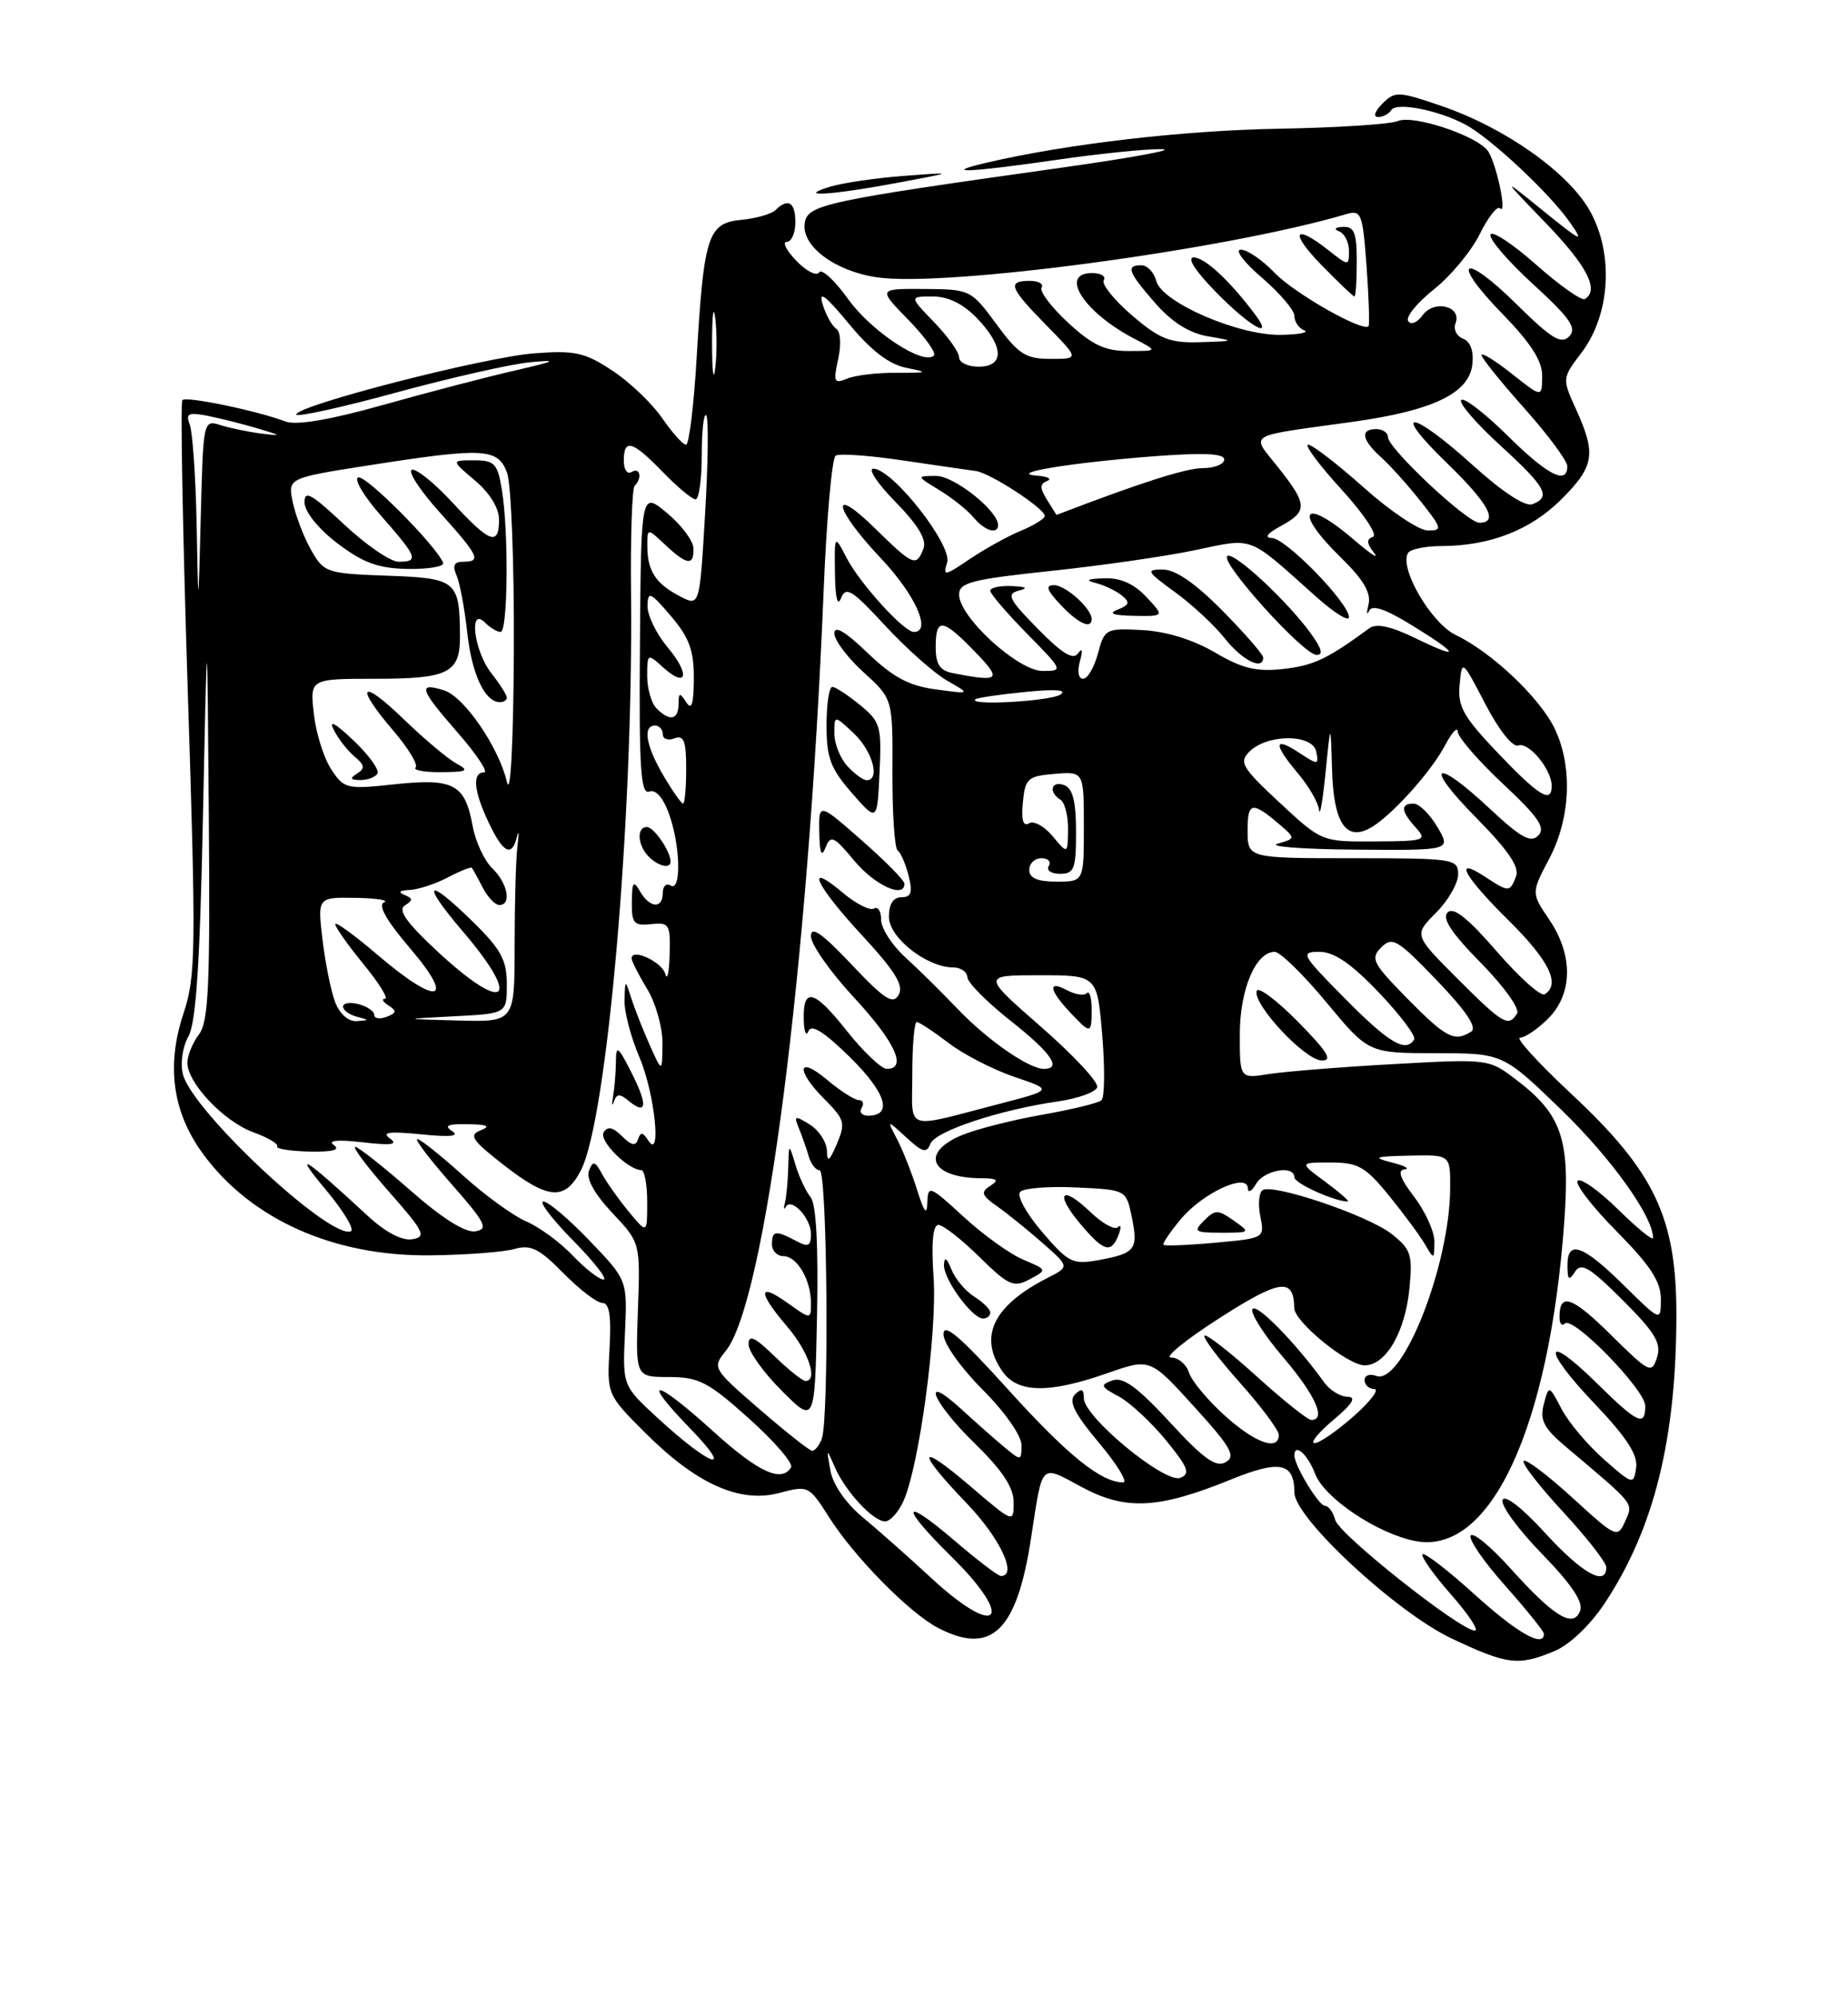 <?xml version="1.0" encoding="UTF-8" standalone="no"?>
<!DOCTYPE svg PUBLIC "-//W3C//DTD SVG 1.1//EN" "http://www.w3.org/Graphics/SVG/1.1/DTD/svg11.dtd" >
<svg xmlns="http://www.w3.org/2000/svg" xmlns:xlink="http://www.w3.org/1999/xlink" version="1.1" viewBox="0 0 237 256">
 <g >
 <path fill="currentColor"
d=" M 199.36 211.62 C 201.31 210.81 203.93 208.31 205.81 205.48 C 212.13 195.92 214.98 184.47 214.99 168.50 C 215.00 156.08 212.20 150.18 201.56 140.25 C 197.29 136.26 194.31 133.00 194.94 133.00 C 195.57 133.00 197.20 131.90 198.55 130.55 C 201.72 127.37 201.77 122.42 198.68 117.86 C 196.37 114.45 196.37 114.45 198.68 110.07 C 201.42 104.88 201.71 98.29 199.40 93.42 C 197.53 89.49 191.31 83.59 186.71 81.40 C 183.53 79.88 179.40 72.78 180.58 70.87 C 180.88 70.39 182.78 70.00 184.81 69.99 C 191.06 69.98 196.27 67.96 200.23 64.01 C 204.47 59.77 204.73 58.22 202.14 52.50 C 200.32 48.50 200.32 48.50 202.84 45.18 C 206.53 40.30 206.98 32.52 203.90 27.03 C 201.11 22.07 192.95 16.32 184.74 13.54 C 179.32 11.69 178.89 11.68 177.28 13.29 C 176.31 14.26 176.07 15.00 176.73 15.00 C 177.36 15.00 178.13 14.60 178.44 14.10 C 179.08 13.06 184.48 14.12 187.92 15.96 C 191.14 17.68 198.65 24.69 201.29 28.44 C 203.23 31.19 202.90 31.06 197.97 27.07 C 192.50 22.64 192.50 22.64 198.25 28.60 C 203.55 34.09 205.14 37.19 203.25 38.33 C 202.84 38.58 200.03 36.60 197.00 33.92 C 193.97 31.24 191.34 29.51 191.15 30.08 C 190.96 30.65 193.43 33.52 196.65 36.46 C 201.39 40.80 202.26 42.07 201.24 43.12 C 200.22 44.17 198.97 43.41 194.52 39.02 C 187.55 32.14 185.90 33.29 192.72 40.27 C 196.37 44.03 197.80 46.27 197.78 48.24 C 197.75 50.97 197.75 50.97 193.88 47.90 C 191.74 46.21 190.00 45.14 190.00 45.51 C 190.00 45.88 192.47 48.95 195.50 52.34 C 198.52 55.73 200.99 59.06 201.00 59.75 C 201.00 62.21 198.48 60.92 193.31 55.81 C 190.41 52.95 187.76 50.91 187.40 51.27 C 187.04 51.63 189.28 54.23 192.37 57.06 C 198.28 62.45 198.96 63.70 196.52 64.63 C 195.60 64.98 192.67 63.05 188.85 59.60 C 180.98 52.48 178.22 52.24 185.52 59.31 C 190.90 64.52 192.26 67.00 189.72 67.00 C 188.17 67.00 178.00 57.47 178.00 56.02 C 178.00 55.46 177.32 55.00 176.50 55.00 C 174.40 55.00 174.63 56.36 177.11 58.60 C 178.27 59.64 180.56 62.19 182.19 64.25 C 184.95 67.73 185.02 68.00 183.12 68.00 C 182.00 68.00 178.30 65.53 174.91 62.50 C 171.52 59.48 168.31 57.00 167.77 57.00 C 167.24 57.00 169.15 59.57 172.02 62.71 C 174.89 65.85 176.72 68.59 176.08 68.81 C 175.22 69.09 175.26 69.63 176.21 70.85 C 176.92 71.76 175.80 71.04 173.72 69.25 C 167.11 63.58 165.74 65.39 172.00 71.50 C 174.84 74.27 175.86 76.00 175.51 77.46 C 175.24 78.58 175.27 78.96 175.58 78.30 C 175.96 77.47 177.65 78.04 181.07 80.14 C 187.23 83.93 187.41 84.66 181.46 81.77 C 178.34 80.25 176.50 79.87 175.60 80.53 C 170.26 84.45 168.46 85.31 164.61 85.74 C 161.14 86.13 159.34 85.70 155.81 83.63 C 153.02 81.99 149.55 80.92 146.52 80.76 C 141.82 80.51 141.65 80.60 140.81 83.75 C 140.33 85.54 139.48 87.00 138.90 87.00 C 138.31 87.00 138.13 86.05 138.50 84.75 C 138.89 83.35 138.80 82.97 138.26 83.74 C 137.63 84.64 136.22 83.78 133.08 80.58 C 129.38 76.82 129.04 76.12 130.64 75.71 C 131.92 75.38 131.65 75.20 129.75 75.12 C 128.24 75.05 127.00 75.32 127.00 75.72 C 127.00 76.11 129.12 78.58 131.71 81.22 C 136.35 85.93 136.38 86.00 133.71 86.00 C 130.57 86.00 123.00 79.09 123.00 76.21 C 123.00 74.67 124.60 74.26 134.75 73.18 C 141.21 72.50 149.56 71.30 153.29 70.51 C 160.88 68.92 159.93 68.56 168.67 76.38 C 171.05 78.51 173.00 79.74 173.00 79.11 C 173.00 77.30 164.93 69.00 163.12 68.96 C 162.10 68.93 162.51 68.37 164.25 67.43 C 167.73 65.54 167.70 64.67 163.94 59.93 C 160.40 55.46 159.49 56.01 173.46 54.07 C 183.74 52.64 188.39 50.42 188.82 46.74 C 189.02 44.99 188.59 43.78 187.63 43.41 C 186.80 43.09 186.37 42.20 186.67 41.43 C 187.50 39.24 183.93 38.37 182.45 40.40 C 181.74 41.37 180.93 41.69 180.59 41.15 C 180.26 40.61 181.75 38.79 183.89 37.09 C 186.04 35.39 188.68 32.21 189.76 30.03 C 190.84 27.84 192.01 26.35 192.37 26.70 C 193.36 27.70 191.85 20.67 190.78 19.30 C 189.23 17.32 181.24 14.69 179.29 15.51 C 178.30 15.93 171.43 16.37 164.00 16.50 C 151.70 16.72 136.84 18.44 126.50 20.86 C 120.49 22.27 124.29 22.11 135.50 20.49 C 141.00 19.69 147.07 19.07 149.00 19.12 C 150.93 19.16 145.07 20.24 136.00 21.51 C 105.56 25.79 103.54 26.23 103.20 28.63 C 102.78 31.54 107.06 34.74 112.42 35.54 C 121.16 36.85 157.16 32.02 172.61 27.46 C 174.59 26.88 174.75 27.29 175.26 34.17 C 175.55 38.20 175.66 41.64 175.51 41.81 C 174.77 42.59 165.99 37.60 163.46 34.96 C 161.90 33.33 159.95 32.00 159.13 32.00 C 158.31 32.00 159.52 33.61 161.82 35.58 C 164.12 37.55 166.00 39.76 166.00 40.49 C 166.00 41.23 166.56 42.06 167.25 42.34 C 167.94 42.62 166.60 42.88 164.28 42.92 C 158.85 43.02 149.01 38.77 148.29 36.02 C 148.00 34.91 147.14 34.00 146.38 34.00 C 144.35 34.00 144.65 34.84 148.17 38.87 C 150.30 41.30 152.52 42.70 154.92 43.11 C 158.43 43.70 158.41 43.72 153.93 43.86 C 150.03 43.98 148.75 43.48 145.17 40.42 C 142.87 38.44 141.24 36.42 141.55 35.92 C 141.86 35.41 141.19 35.00 140.06 35.00 C 135.75 35.00 139.02 40.06 145.50 43.43 C 148.50 44.99 148.50 44.99 144.71 44.99 C 141.73 45.00 140.07 44.22 136.98 41.36 C 134.82 39.36 133.29 37.34 133.58 36.86 C 133.88 36.39 133.19 36.00 132.06 36.00 C 129.13 36.00 129.45 36.87 134.21 41.71 C 138.42 46.00 138.42 46.00 134.74 46.00 C 131.54 46.00 130.63 45.42 127.78 41.54 C 124.54 37.14 124.42 37.08 118.55 37.04 C 112.59 37.00 112.59 37.00 116.48 40.98 C 118.62 43.17 120.10 45.24 119.77 45.57 C 118.45 46.89 111.76 42.50 108.79 38.36 C 107.06 35.94 105.37 34.39 105.05 34.91 C 104.73 35.43 103.42 34.77 102.13 33.43 C 100.84 32.09 100.29 31.00 100.90 31.00 C 101.50 31.00 102.00 29.88 102.00 28.50 C 102.00 25.90 101.08 25.34 99.45 26.93 C 98.93 27.44 96.95 28.00 95.07 28.18 C 90.79 28.58 90.26 30.20 89.35 45.75 C 88.99 51.94 88.37 57.00 87.98 57.00 C 87.58 57.00 86.21 55.46 84.92 53.59 C 83.63 51.71 80.76 48.97 78.54 47.51 C 75.00 45.17 73.75 44.89 68.50 45.29 C 62.13 45.77 38.00 51.97 38.00 53.13 C 38.00 53.50 43.74 52.25 50.75 50.33 C 57.76 48.42 65.53 46.66 68.00 46.43 C 71.68 46.08 71.31 46.28 66.00 47.50 C 62.42 48.32 54.82 50.30 49.10 51.91 C 42.26 53.83 37.99 54.55 36.60 54.02 C 32.99 52.65 23.91 50.76 23.39 51.28 C 23.12 51.55 23.43 68.19 24.07 88.25 C 25.16 122.04 25.12 125.12 23.52 129.94 C 21.32 136.58 22.12 142.49 25.96 147.79 C 32.11 156.27 42.77 161.05 55.23 160.90 C 59.78 160.85 64.62 160.48 66.00 160.08 C 68.06 159.49 69.16 160.04 72.25 163.18 C 74.31 165.28 76.56 167.00 77.25 167.00 C 78.15 167.00 78.41 168.66 78.17 172.87 C 77.84 178.72 77.85 178.76 82.73 183.63 C 89.29 190.20 94.89 192.71 99.93 191.36 C 103.65 190.37 103.75 190.42 106.30 194.43 C 109.55 199.56 116.63 206.75 120.32 208.66 C 127.16 212.21 130.41 209.06 132.23 197.14 C 133.74 187.31 133.35 187.71 138.71 190.59 C 144.36 193.63 148.56 193.42 157.87 189.63 C 164.14 187.08 166.00 187.47 166.00 191.30 C 166.00 194.53 179.04 206.63 186.13 209.99 C 193.32 213.39 194.72 213.56 199.36 211.62 Z  M 162.00 84.28 C 162.00 83.89 159.65 81.19 156.78 78.28 C 153.33 74.78 150.75 73.00 149.13 73.00 C 146.91 73.00 147.05 73.25 150.67 75.88 C 152.86 77.46 155.74 80.14 157.07 81.82 C 159.31 84.65 162.00 85.99 162.00 84.28 Z  M 168.15 81.25 C 165.10 77.02 158.11 70.55 157.38 71.28 C 156.53 72.14 167.11 83.85 168.82 83.94 C 169.73 83.98 169.53 83.16 168.15 81.25 Z  M 140.00 79.33 C 140.00 78.00 136.66 75.00 135.17 75.00 C 134.03 75.00 134.24 75.63 136.00 77.50 C 138.27 79.92 140.00 80.71 140.00 79.33 Z  M 147.00 76.50 C 145.40 74.80 143.67 74.04 141.58 74.12 C 139.45 74.20 139.12 74.38 140.50 74.72 C 141.60 74.99 143.11 75.71 143.85 76.31 C 144.95 77.21 144.86 77.54 143.35 78.13 C 142.07 78.63 142.71 78.88 145.42 78.93 C 149.35 79.00 149.35 79.00 147.00 76.50 Z  M 160.92 40.25 C 157.65 35.91 154.50 33.00 153.10 33.00 C 152.17 33.00 153.29 34.74 156.00 37.50 C 160.33 41.91 163.53 43.70 160.92 40.25 Z  M 174.00 33.50 C 174.00 29.85 173.67 29.01 172.25 29.08 C 171.20 29.13 171.00 29.36 171.75 29.66 C 172.44 29.94 173.00 31.06 173.00 32.16 C 173.00 34.12 172.97 34.12 170.37 32.07 C 165.91 28.57 165.37 29.77 169.50 34.00 C 171.65 36.20 173.54 38.00 173.70 38.00 C 173.87 38.00 174.00 35.98 174.00 33.50 Z  M 115.00 23.45 C 122.50 22.05 122.50 22.05 116.00 22.54 C 112.42 22.80 108.15 23.43 106.50 23.92 C 101.92 25.30 106.39 25.05 115.00 23.45 Z  M 189.13 204.38 C 185.71 201.28 182.70 198.96 182.44 199.22 C 182.19 199.48 183.82 201.79 186.07 204.35 C 188.33 206.91 189.71 209.00 189.15 209.00 C 187.29 209.00 171.73 196.68 171.24 194.82 C 170.98 193.82 170.38 193.00 169.91 193.00 C 169.13 193.00 166.00 187.84 166.00 186.55 C 166.00 184.89 167.71 186.40 168.65 188.88 C 169.83 192.02 176.70 196.61 181.57 197.53 C 191.15 199.33 198.72 183.02 200.62 156.46 C 201.37 146.00 200.30 142.85 194.46 138.40 C 190.93 135.71 190.91 135.71 178.71 136.39 C 172.00 136.76 164.81 137.34 162.75 137.66 C 159.00 138.26 159.00 138.26 159.00 132.59 C 159.00 126.81 161.04 122.00 163.48 122.00 C 164.17 122.00 167.16 124.92 170.12 128.49 C 175.50 134.98 175.50 134.98 184.12 134.99 C 192.74 135.00 192.74 135.00 200.24 142.25 C 206.62 148.42 212.00 155.92 212.00 158.67 C 212.00 159.08 209.98 157.44 207.52 155.02 C 205.06 152.60 202.72 150.95 202.33 151.34 C 201.94 151.73 204.18 154.64 207.31 157.81 C 211.63 162.17 213.00 164.26 213.00 166.49 C 213.00 169.42 213.00 169.42 208.22 164.71 C 202.94 159.51 200.99 158.85 201.02 162.25 C 201.03 164.06 201.22 164.21 201.99 163.00 C 202.77 161.77 203.87 162.42 208.08 166.62 C 212.27 170.79 213.09 172.16 212.51 173.98 C 211.83 176.12 211.53 175.97 206.59 171.09 C 201.59 166.15 200.00 165.61 200.00 168.83 C 200.00 169.66 200.31 170.02 200.69 169.64 C 201.72 168.62 211.00 178.13 211.00 180.21 C 211.00 182.90 210.02 182.44 204.81 177.31 C 197.97 170.57 197.67 172.76 204.46 179.87 C 208.59 184.20 210.07 186.47 209.83 188.12 C 209.51 190.34 209.41 190.32 205.70 187.05 C 203.61 185.21 201.16 182.31 200.27 180.60 C 198.64 177.50 198.64 177.50 197.98 180.00 C 197.45 182.04 197.98 183.05 200.89 185.50 C 209.79 193.00 209.48 192.61 208.42 194.99 C 207.44 197.18 207.27 197.10 201.67 191.98 C 198.52 189.10 195.70 186.97 195.41 187.25 C 195.13 187.54 197.39 190.47 200.45 193.77 C 203.50 197.07 206.00 200.27 206.00 200.88 C 206.00 203.41 202.91 201.68 198.18 196.51 C 195.20 193.24 192.97 191.52 192.70 192.26 C 192.44 192.94 194.72 196.05 197.76 199.17 C 201.53 203.04 203.08 205.35 202.65 206.46 C 201.78 208.75 199.29 207.23 193.69 201.00 C 191.19 198.22 188.91 196.34 188.61 196.82 C 188.32 197.30 190.31 200.19 193.04 203.25 C 195.77 206.32 198.00 209.09 198.00 209.41 C 198.00 211.26 194.59 209.32 189.13 204.38 Z  M 166.47 130.97 C 163.75 128.21 161.36 126.42 161.17 127.00 C 160.61 128.66 167.28 135.82 169.46 135.92 C 170.98 135.98 170.30 134.86 166.47 130.97 Z  M 119.40 202.23 C 116.59 199.63 112.66 196.15 110.67 194.50 C 108.49 192.70 106.82 190.30 106.50 188.50 C 105.97 185.60 105.99 185.58 107.04 188.00 C 108.39 191.13 111.97 195.00 113.51 195.00 C 114.15 195.00 115.21 193.84 115.85 192.43 C 117.88 187.97 120.20 170.80 119.73 163.75 C 119.42 159.31 119.64 157.00 120.35 157.00 C 120.94 157.00 123.30 158.84 125.60 161.10 C 129.36 164.79 130.00 165.07 132.05 163.97 C 134.32 162.76 134.32 162.76 131.22 161.45 C 129.51 160.73 126.06 158.25 123.56 155.94 C 119.24 151.97 119.00 151.87 118.93 154.12 C 118.88 155.86 118.53 155.42 117.61 152.50 C 116.92 150.30 115.76 147.38 115.04 146.00 C 113.73 143.50 113.73 143.50 116.24 145.80 C 118.32 147.71 118.84 147.85 119.32 146.60 C 119.95 144.98 128.24 142.23 135.75 141.16 C 138.27 140.79 140.50 139.99 140.71 139.36 C 140.92 138.73 137.68 135.25 133.51 131.61 C 125.94 125.00 125.94 125.00 133.32 125.00 C 140.71 125.00 140.71 125.00 141.36 132.70 C 141.71 136.93 141.67 140.68 141.25 141.03 C 140.84 141.39 137.39 142.22 133.59 142.89 C 129.78 143.56 125.17 144.74 123.34 145.50 C 117.92 147.77 119.37 150.98 125.83 151.02 C 127.91 151.03 128.17 151.24 127.00 151.99 C 125.73 152.79 125.87 153.21 127.90 154.63 C 129.22 155.56 131.84 157.68 133.73 159.34 C 137.17 162.36 137.17 162.36 134.33 163.80 C 127.37 167.35 125.45 171.34 128.56 175.78 C 130.51 178.57 134.51 178.63 142.00 176.01 C 147.50 174.08 147.50 174.08 153.14 180.29 C 157.88 185.50 158.53 186.65 157.19 187.41 C 155.95 188.13 154.36 186.99 150.05 182.31 C 145.88 177.79 144.04 176.45 142.67 176.93 C 141.05 177.51 141.14 177.74 143.46 178.98 C 144.89 179.74 147.62 182.27 149.52 184.59 C 152.39 188.10 152.70 188.90 151.36 189.42 C 149.38 190.17 139.00 181.61 139.00 179.22 C 139.00 178.01 138.71 177.89 137.86 178.74 C 137.00 179.60 137.78 181.15 140.95 184.94 C 143.28 187.72 144.67 190.00 144.04 190.00 C 141.21 190.00 136.90 186.52 129.25 178.06 C 123.14 171.30 121.00 169.47 121.00 171.01 C 121.00 172.18 123.20 175.29 126.00 178.10 C 128.84 180.93 131.00 184.01 131.00 185.20 C 131.00 187.28 130.96 187.28 128.75 185.44 C 127.51 184.41 125.04 182.22 123.25 180.58 C 117.98 175.76 119.54 179.68 125.00 185.00 C 128.55 188.46 130.00 190.65 130.00 192.56 C 130.00 195.23 129.97 195.22 124.50 190.54 C 117.64 184.68 117.38 185.81 124.00 192.71 C 128.27 197.16 130.54 202.00 128.36 202.00 C 128.00 202.00 125.30 199.94 122.36 197.42 C 115.60 191.65 115.38 192.98 122.00 199.50 C 130.33 207.71 127.98 210.18 119.40 202.23 Z  M 127.00 168.24 C 127.00 167.82 126.08 166.91 124.95 166.20 C 123.83 165.50 122.51 163.93 122.02 162.71 C 121.41 161.21 121.11 161.02 121.06 162.12 C 120.99 163.95 124.67 169.00 126.07 169.00 C 126.58 169.00 127.00 168.66 127.00 168.24 Z  M 140.00 129.33 C 140.00 127.87 139.72 126.95 139.37 127.30 C 139.02 127.65 137.90 127.48 136.87 126.93 C 134.37 125.59 134.51 126.84 137.17 129.69 C 139.90 132.59 140.00 132.58 140.00 129.33 Z  M 91.50 183.49 C 83.90 176.60 81.99 176.37 88.54 183.12 C 94.33 189.09 91.15 188.02 84.28 181.69 C 79.84 177.60 79.84 177.60 80.15 170.84 C 80.46 164.08 80.46 164.08 75.63 159.04 C 72.98 156.27 70.30 154.00 69.69 154.00 C 69.08 154.00 70.79 156.25 73.50 159.00 C 76.21 161.75 77.96 164.00 77.40 164.00 C 76.84 164.00 75.05 162.61 73.44 160.92 C 71.82 159.22 69.15 157.26 67.50 156.56 C 65.85 155.86 62.18 153.20 59.35 150.64 C 56.52 148.09 53.90 146.00 53.52 146.00 C 53.14 146.00 55.11 148.59 57.89 151.75 C 62.28 156.74 62.68 157.54 60.96 157.82 C 59.68 158.03 56.71 156.16 52.62 152.57 C 49.13 149.51 45.95 147.00 45.56 147.00 C 45.16 147.00 47.11 149.59 49.89 152.75 C 54.42 157.89 54.73 158.54 52.85 158.84 C 51.54 159.05 49.40 157.92 47.13 155.81 C 38.93 148.23 37.45 147.31 41.79 152.50 C 44.09 155.25 45.53 157.65 44.98 157.83 C 42.18 158.78 24.63 142.37 23.46 137.70 C 23.10 136.28 23.41 134.17 24.16 132.84 C 25.14 131.13 25.64 123.52 26.03 104.50 C 26.57 78.50 26.57 78.50 26.78 104.56 C 26.96 126.17 26.75 130.95 25.53 132.56 C 24.72 133.63 24.05 135.25 24.03 136.17 C 23.98 138.76 28.72 143.77 32.50 145.13 C 34.36 145.81 35.74 146.62 35.54 146.93 C 35.35 147.24 37.20 147.54 39.66 147.60 C 42.66 147.66 43.70 147.39 42.81 146.76 C 41.97 146.17 43.29 146.04 46.50 146.41 C 50.21 146.84 51.11 146.71 50.00 145.91 C 48.89 145.12 49.93 144.98 54.00 145.39 C 57.70 145.77 59.01 145.63 58.00 144.99 C 56.89 144.28 57.40 144.04 60.00 144.09 C 62.51 144.13 62.98 144.35 61.66 144.87 C 60.08 145.49 60.50 146.12 64.57 149.30 C 70.34 153.79 72.46 153.94 74.50 150.00 C 77.87 143.48 81.23 104.87 80.93 76.19 C 80.85 68.87 81.06 62.61 81.39 62.27 C 82.40 61.27 82.08 59.83 81.00 60.50 C 80.45 60.84 80.00 60.19 80.00 59.06 C 80.00 56.16 81.10 56.48 85.00 60.50 C 86.87 62.42 88.75 64.00 89.20 64.00 C 89.64 64.00 90.00 61.45 90.00 58.33 C 90.00 55.22 90.25 52.92 90.57 53.23 C 90.88 53.54 90.82 59.19 90.43 65.77 C 89.73 77.74 89.73 77.74 87.22 76.44 C 84.10 74.82 83.04 73.20 83.02 70.08 C 83.00 67.65 83.00 67.65 85.31 69.83 C 88.12 72.46 89.02 72.56 88.93 70.25 C 88.89 69.29 87.36 67.26 85.54 65.75 C 82.22 62.99 82.22 62.99 82.07 82.48 C 81.94 98.34 82.16 101.87 83.25 101.46 C 84.08 101.14 85.03 102.20 85.79 104.29 C 87.27 108.38 87.40 114.37 86.00 113.50 C 85.45 113.16 85.00 113.58 85.00 114.44 C 85.00 116.53 83.34 116.42 82.08 114.25 C 81.23 112.79 81.06 113.01 81.03 115.61 C 81.00 118.35 81.30 118.69 83.50 118.45 C 85.83 118.20 85.99 118.47 85.88 122.34 C 85.82 124.63 85.57 125.76 85.33 124.85 C 84.91 123.29 81.00 121.47 81.00 122.84 C 81.01 123.20 81.91 124.97 83.00 126.77 C 84.10 128.57 84.98 131.72 84.96 133.77 C 84.92 137.50 84.92 137.50 83.35 134.00 C 82.49 132.07 81.42 129.38 80.98 128.00 C 80.17 125.50 80.17 125.50 80.09 128.17 C 80.04 129.63 80.90 132.93 82.00 135.50 C 83.97 140.09 84.89 148.95 83.11 146.14 C 82.44 145.09 82.15 145.06 81.83 146.02 C 81.52 146.94 80.97 146.83 79.77 145.63 C 78.60 144.46 77.92 144.32 77.42 145.13 C 76.77 146.19 80.49 149.93 82.25 149.98 C 82.66 149.99 83.00 151.83 83.00 154.08 C 83.00 158.15 83.00 158.15 80.66 155.33 C 79.37 153.77 77.83 151.60 77.23 150.50 C 76.30 148.80 76.04 148.74 75.53 150.07 C 75.15 151.06 76.25 153.05 78.52 155.46 C 82.12 159.27 82.12 159.27 81.81 167.89 C 81.50 176.50 81.50 176.50 85.81 176.50 C 89.62 176.50 90.83 177.13 96.07 181.83 C 99.34 184.76 101.76 187.57 101.45 188.08 C 100.22 190.07 97.25 188.69 91.50 183.49 Z  M 80.61 141.09 C 82.96 143.04 83.10 141.63 80.98 137.47 C 79.26 134.08 79.00 133.90 78.99 136.04 C 78.98 137.39 78.82 139.40 78.63 140.50 C 78.44 141.60 78.49 141.91 78.73 141.20 C 79.07 140.18 79.48 140.15 80.61 141.09 Z  M 86.00 110.43 C 86.00 109.13 83.86 106.00 82.96 106.00 C 81.61 106.00 81.76 108.36 83.20 109.80 C 84.45 111.05 86.00 111.40 86.00 110.43 Z  M 97.40 180.62 C 91.39 175.42 91.33 175.31 93.07 173.16 C 98.14 166.91 103.65 124.10 105.63 75.71 C 106.00 66.48 106.70 58.69 107.17 58.40 C 107.64 58.10 111.51 58.38 115.76 59.01 C 120.02 59.64 124.24 60.25 125.14 60.37 C 126.99 60.62 133.98 65.17 133.99 66.13 C 134.00 66.47 132.60 67.34 130.90 68.04 C 129.19 68.75 126.24 70.39 124.33 71.68 C 121.13 73.85 120.90 73.88 121.47 72.10 C 122.16 69.91 114.56 60.20 112.04 60.07 C 111.24 60.03 112.49 61.94 114.83 64.32 C 117.74 67.29 118.87 69.17 118.43 70.32 C 117.52 72.69 117.10 72.51 112.29 67.79 C 106.30 61.91 106.90 65.15 113.00 71.59 C 117.40 76.25 119.52 81.00 117.20 81.00 C 115.92 81.00 110.27 74.78 108.57 71.50 C 107.01 68.50 107.01 68.50 107.08 73.50 C 107.12 76.62 107.41 77.81 107.86 76.67 C 108.48 75.10 109.28 75.60 113.50 80.17 C 116.21 83.10 119.79 86.28 121.46 87.24 C 124.50 88.97 124.50 88.97 120.00 88.36 C 116.55 87.90 114.51 86.80 111.25 83.67 C 108.41 80.94 107.00 80.11 107.00 81.18 C 107.00 82.05 108.69 84.30 110.75 86.17 C 114.50 89.57 114.50 89.57 114.45 99.03 C 114.43 104.24 114.73 108.73 115.12 109.01 C 115.52 109.29 116.15 110.75 116.53 112.26 C 117.07 114.40 116.86 115.00 115.61 115.00 C 114.56 115.00 114.00 115.87 114.00 117.51 C 114.00 120.18 118.85 123.99 122.25 124.00 C 123.21 124.00 124.03 124.56 124.06 125.25 C 124.09 125.94 126.56 128.43 129.56 130.80 C 134.81 134.94 136.24 137.00 133.87 137.00 C 131.94 137.00 126.58 133.27 122.79 129.29 C 120.80 127.21 117.79 124.23 116.09 122.69 C 114.39 121.14 113.00 118.98 113.00 117.88 C 113.00 116.78 112.59 116.14 112.08 116.45 C 111.58 116.76 109.78 115.85 108.08 114.42 C 103.11 110.23 104.54 113.39 110.57 119.90 C 114.77 124.44 115.93 126.31 115.26 127.50 C 114.53 128.81 113.46 128.12 109.19 123.60 C 105.38 119.58 104.00 118.62 104.00 120.00 C 104.00 121.04 106.47 124.56 109.50 127.83 C 114.80 133.55 116.39 137.00 113.73 137.00 C 113.03 137.00 110.70 134.78 108.54 132.06 C 104.37 126.79 102.95 126.47 103.08 130.81 C 103.12 132.29 103.40 132.89 103.69 132.15 C 104.06 131.22 105.73 132.28 109.03 135.53 C 113.63 140.06 114.54 143.00 111.33 143.00 C 110.54 143.00 110.16 142.55 110.50 142.00 C 110.84 141.45 110.68 141.00 110.14 141.00 C 109.60 141.00 107.77 139.83 106.08 138.41 C 102.24 135.18 102.01 137.16 105.78 140.93 C 108.32 143.48 108.45 143.96 107.33 146.61 C 106.36 148.87 106.08 149.06 106.05 147.49 C 106.02 146.39 105.03 144.88 103.86 144.14 C 101.91 142.93 101.78 142.98 102.47 144.65 C 102.89 145.67 103.45 147.29 103.73 148.25 C 104.01 149.21 104.63 150.00 105.12 150.00 C 106.10 150.00 106.35 181.91 105.39 184.42 C 105.06 185.29 104.50 185.98 104.14 185.95 C 103.79 185.92 100.76 183.52 97.40 180.62 Z  M 103.96 153.45 C 103.36 152.72 102.48 150.86 102.02 149.31 C 101.17 146.50 101.17 146.50 101.09 149.67 C 101.04 151.41 100.85 153.44 100.66 154.17 C 100.48 154.90 100.52 155.14 100.76 154.71 C 101.47 153.41 104.00 156.10 104.00 158.16 C 104.00 159.74 103.66 159.89 102.07 159.04 C 99.48 157.65 99.00 157.73 99.00 159.50 C 99.00 160.32 99.66 161.00 100.46 161.00 C 102.21 161.00 104.00 164.03 104.00 167.00 C 104.00 169.14 104.00 169.14 101.00 167.00 C 97.18 164.28 97.16 165.59 100.96 170.04 C 103.69 173.23 104.96 177.00 103.30 177.00 C 102.91 177.00 101.11 175.56 99.30 173.80 C 96.79 171.37 96.00 171.01 96.00 172.30 C 96.00 173.24 97.91 175.91 100.25 178.25 C 104.50 182.50 104.50 182.50 104.78 168.64 C 104.96 159.64 104.67 154.31 103.96 153.45 Z  M 115.99 113.25 C 115.98 112.84 113.51 110.33 110.49 107.69 C 105.00 102.87 105.00 102.87 105.07 106.69 C 105.12 109.38 105.36 109.95 105.87 108.64 C 106.53 106.98 106.93 107.16 109.55 110.31 C 112.18 113.48 116.02 115.23 115.99 113.25 Z  M 110.30 90.37 C 108.76 89.10 107.16 88.06 106.75 88.04 C 106.34 88.02 106.00 90.23 106.00 92.97 C 106.00 97.14 106.52 98.52 109.25 101.64 C 112.50 105.35 112.50 105.35 112.80 99.00 C 113.08 93.09 112.91 92.50 110.30 90.37 Z  M 128.00 67.30 C 128.00 65.47 122.38 61.00 120.06 61.00 C 117.50 61.01 117.50 61.01 120.50 62.84 C 122.15 63.85 124.12 65.42 124.87 66.34 C 126.27 68.03 128.00 68.56 128.00 67.30 Z  M 157.05 181.42 C 154.87 179.45 152.81 176.98 152.48 175.92 C 152.14 174.86 151.11 174.00 150.18 174.00 C 149.26 174.00 152.06 171.72 156.40 168.94 C 164.18 163.96 165.93 163.72 165.98 167.65 C 166.01 169.43 172.84 175.00 175.01 175.00 C 177.74 175.00 180.22 170.73 180.76 165.10 C 181.18 160.81 180.94 160.10 178.47 158.16 C 175.48 155.80 163.33 151.68 161.93 152.54 C 161.46 152.84 161.32 154.34 161.63 155.89 C 162.19 158.70 162.17 158.71 155.86 159.28 C 152.37 159.60 149.38 159.72 149.22 159.55 C 149.05 159.39 150.07 157.89 151.47 156.22 C 154.30 152.86 159.98 150.26 160.03 152.30 C 160.05 152.96 160.52 152.71 161.08 151.75 C 162.13 149.95 166.00 149.29 166.00 150.90 C 166.00 151.67 171.16 154.00 172.84 154.00 C 173.14 154.00 171.86 152.88 170.00 151.50 C 166.61 149.00 166.61 149.00 170.64 149.00 C 174.16 149.00 175.10 149.53 178.08 153.18 C 179.96 155.49 182.05 158.30 182.71 159.43 C 183.91 161.47 183.93 161.47 183.96 159.18 C 183.98 157.91 182.82 155.32 181.38 153.43 C 179.56 151.05 179.18 149.96 180.13 149.88 C 180.88 149.82 180.15 149.42 178.50 149.00 C 175.94 148.35 176.26 148.22 180.75 148.12 C 186.00 148.00 186.00 148.00 185.98 152.25 C 185.95 162.16 179.84 177.64 176.48 176.35 C 175.67 176.04 175.00 176.28 175.00 176.89 C 175.00 177.50 175.56 178.02 176.25 178.04 C 176.94 178.06 175.74 179.64 173.58 181.54 C 171.43 183.44 169.18 184.99 168.58 184.97 C 167.99 184.96 169.07 183.62 171.00 182.00 C 173.47 179.92 174.00 179.05 172.81 179.03 C 171.88 179.01 170.53 178.18 169.81 177.17 C 166.27 172.23 161.14 166.97 160.63 167.79 C 160.32 168.29 162.08 171.05 164.53 173.93 C 168.69 178.80 170.13 182.00 168.17 182.00 C 167.71 182.00 164.54 179.47 161.13 176.38 C 157.71 173.28 154.71 170.95 154.47 171.19 C 154.23 171.44 156.27 174.15 159.02 177.23 C 161.76 180.30 164.00 183.31 164.00 183.91 C 164.00 186.04 160.95 184.95 157.05 181.42 Z  M 158.21 156.44 C 156.19 155.02 155.84 155.02 154.42 156.44 C 153.00 157.85 153.21 158.00 156.65 158.00 C 160.38 158.00 160.40 157.97 158.21 156.44 Z  M 133.64 157.89 C 131.60 155.50 130.36 153.24 130.84 152.76 C 131.32 152.28 134.57 152.03 138.06 152.20 C 144.43 152.50 144.43 152.50 145.15 156.00 C 146.00 160.15 145.62 160.64 140.90 161.51 C 137.56 162.12 137.03 161.85 133.64 157.89 Z  M 143.45 158.28 C 143.81 157.33 143.78 156.89 143.37 157.29 C 142.97 157.70 141.37 156.82 139.83 155.34 C 136.12 151.79 135.20 152.89 138.55 156.87 C 141.55 160.44 142.51 160.72 143.45 158.28 Z  M 117.00 137.62 C 117.00 133.98 117.26 131.00 117.57 131.00 C 117.88 131.00 119.72 132.21 121.65 133.68 C 123.58 135.16 127.39 137.11 130.10 138.03 C 135.03 139.70 135.03 139.70 128.27 141.46 C 115.72 144.71 117.00 145.15 117.00 137.62 Z  M 172.50 128.00 C 166.90 122.34 166.71 122.00 169.21 122.00 C 171.10 122.00 173.29 123.50 176.85 127.23 C 179.59 130.11 181.62 132.81 181.36 133.23 C 180.29 134.97 178.14 133.70 172.50 128.00 Z  M 180.50 128.00 C 176.03 123.46 175.72 122.85 177.14 121.43 C 178.56 120.01 179.22 120.40 184.28 125.67 C 188.02 129.56 189.47 131.72 188.68 132.22 C 186.53 133.59 185.46 133.04 180.50 128.00 Z  M 42.98 128.44 C 42.44 127.03 41.72 123.43 41.36 120.44 C 40.72 115.00 40.72 115.00 45.61 115.08 C 48.30 115.12 49.94 115.39 49.25 115.66 C 48.42 116.00 49.59 118.04 52.62 121.58 C 58.53 128.51 56.12 128.97 48.41 122.38 C 45.43 119.84 43.00 118.07 43.00 118.46 C 43.00 118.85 44.63 121.15 46.62 123.58 C 48.61 126.01 49.85 128.01 49.37 128.02 C 48.89 128.02 49.10 128.41 49.83 128.88 C 50.91 129.56 50.86 129.84 49.58 130.33 C 48.71 130.66 48.00 130.55 48.00 130.09 C 48.00 129.62 47.10 129.00 46.00 128.71 C 44.90 128.42 44.00 128.56 44.00 129.02 C 44.00 129.48 44.79 130.06 45.75 130.31 C 47.40 130.74 47.39 130.77 45.73 130.88 C 44.68 130.95 43.55 129.95 42.98 128.44 Z  M 58.25 130.26 C 65.00 129.91 65.00 129.91 65.00 126.16 C 65.00 123.07 64.25 121.68 60.71 118.21 C 54.67 112.27 53.88 112.98 59.38 119.41 C 67.04 128.38 64.82 130.05 56.06 121.91 C 52.12 118.24 50.98 116.63 51.93 116.05 C 52.98 115.39 52.97 115.14 51.86 114.70 C 51.00 114.36 51.24 114.13 52.50 114.07 C 53.60 114.03 55.80 113.31 57.40 112.48 C 58.99 111.64 60.39 111.08 60.51 111.23 C 60.63 111.38 61.26 112.51 61.90 113.75 C 62.54 114.99 63.50 116.00 64.04 116.00 C 65.65 116.00 65.11 113.19 63.13 111.29 C 62.11 110.31 60.97 107.86 60.61 105.85 C 59.64 100.50 58.17 99.72 50.64 100.52 C 44.44 101.19 44.12 101.11 42.47 98.59 C 41.52 97.15 40.52 93.95 40.25 91.49 C 39.74 87.00 39.74 87.00 48.17 87.00 C 57.52 87.00 59.01 86.25 58.99 81.55 C 58.95 74.43 58.57 74.11 49.70 73.79 C 41.88 73.51 41.55 73.40 39.90 70.50 C 38.96 68.85 37.91 66.10 37.55 64.38 C 36.90 61.27 36.90 61.27 47.39 59.63 C 62.08 57.34 63.84 57.44 65.02 60.57 C 65.56 61.98 65.95 72.21 65.90 83.32 C 65.84 95.23 65.48 102.16 65.02 100.24 C 63.96 95.76 59.53 89.30 56.96 88.49 C 53.53 87.40 53.81 88.32 58.61 93.80 C 61.11 96.66 62.67 99.00 62.08 99.00 C 60.52 99.00 60.75 101.41 62.69 105.47 C 64.55 109.37 65.64 109.91 66.30 107.25 C 66.53 106.29 66.57 106.79 66.37 108.38 C 66.16 109.96 66.00 115.69 66.00 121.12 C 66.00 131.00 66.00 131.00 58.75 130.80 C 51.50 130.61 51.50 130.61 58.25 130.26 Z  M 48.40 99.16 C 48.69 98.70 47.31 96.78 45.34 94.91 C 42.96 92.65 42.11 92.20 42.82 93.58 C 43.41 94.73 44.61 96.26 45.49 96.99 C 46.77 98.05 46.83 98.49 45.80 99.15 C 44.82 99.76 44.92 99.97 46.19 99.98 C 47.12 99.99 48.12 99.62 48.40 99.16 Z  M 58.50 97.84 C 57.40 97.24 54.36 94.68 51.75 92.16 C 46.23 86.83 45.42 87.79 50.47 93.69 C 52.37 95.91 53.65 98.02 53.30 98.37 C 52.95 98.72 54.43 98.99 56.58 98.97 C 59.98 98.94 60.24 98.79 58.50 97.84 Z  M 65.00 89.41 C 65.00 89.08 64.10 87.67 63.00 86.27 C 60.79 83.46 60.07 77.67 62.20 79.80 C 62.86 80.46 63.76 81.00 64.20 81.00 C 65.14 81.00 65.25 68.16 64.36 62.75 C 63.81 59.41 63.42 59.00 60.79 59.00 C 57.85 59.00 57.85 59.00 60.92 61.59 C 62.79 63.16 64.00 65.12 64.00 66.59 C 64.00 70.04 62.82 69.61 58.05 64.44 C 55.74 61.93 53.39 60.04 52.83 60.22 C 52.26 60.41 53.87 62.87 56.40 65.68 C 61.44 71.29 61.78 72.00 59.39 72.00 C 58.24 72.00 58.00 72.49 58.55 73.75 C 58.97 74.71 59.59 78.03 59.93 81.13 C 60.52 86.46 62.19 90.00 64.12 90.00 C 64.61 90.00 65.00 89.73 65.00 89.41 Z  M 56.83 72.14 C 56.00 70.00 46.92 60.86 45.94 61.19 C 45.34 61.39 46.68 63.63 48.93 66.18 C 53.54 71.42 53.76 72.00 51.11 72.00 C 50.08 72.00 46.93 69.84 44.11 67.20 C 39.90 63.25 39.01 62.76 39.06 64.45 C 39.10 65.64 40.88 67.83 43.31 69.67 C 46.61 72.16 48.53 72.86 52.33 72.92 C 54.99 72.96 57.02 72.61 56.83 72.14 Z  M 186.90 125.42 C 181.32 119.84 181.32 119.84 184.16 117.00 C 185.72 115.43 187.00 113.22 187.00 112.08 C 187.00 110.08 186.50 110.00 173.50 110.00 C 160.00 110.00 160.00 110.00 160.00 106.44 C 160.00 102.71 160.57 102.64 164.35 105.89 C 166.12 107.42 166.10 107.51 163.85 108.14 C 162.56 108.50 167.04 108.85 173.81 108.90 C 186.11 109.00 186.11 109.00 184.34 106.00 C 183.37 104.35 181.99 103.00 181.28 103.00 C 179.57 103.00 179.66 103.97 181.57 106.08 C 183.05 107.71 182.74 107.82 176.32 107.85 C 169.50 107.89 169.50 107.89 164.10 102.87 C 159.28 98.39 158.87 97.70 160.23 96.34 C 162.52 94.05 168.33 94.05 168.80 96.33 C 169.16 98.07 169.05 98.08 166.59 96.47 C 163.32 94.32 163.28 95.36 166.50 99.18 C 167.88 100.82 169.08 102.91 169.17 103.83 C 169.27 104.75 169.64 102.58 170.00 99.00 C 170.65 92.50 170.65 92.50 170.83 98.63 C 171.02 105.42 172.58 107.84 175.69 106.15 C 178.31 104.72 183.51 98.99 185.34 95.50 C 186.21 93.85 186.94 93.08 186.96 93.79 C 186.98 94.50 189.59 97.51 192.75 100.47 C 197.30 104.72 198.25 106.10 197.28 107.09 C 196.32 108.08 195.04 107.37 191.08 103.67 C 183.91 96.96 182.48 97.90 189.32 104.82 C 193.39 108.94 194.89 111.13 194.43 112.32 C 193.64 114.38 193.52 114.39 190.46 112.38 C 186.29 109.65 187.72 112.29 193.50 118.00 C 198.68 123.12 200.16 126.16 198.10 127.44 C 197.60 127.75 194.84 125.27 191.95 121.94 C 188.25 117.67 186.40 116.20 185.65 116.95 C 184.90 117.70 186.15 119.60 189.91 123.41 C 192.85 126.39 194.93 129.30 194.56 129.90 C 193.46 131.69 192.75 131.27 186.90 125.42 Z  M 132.00 111.50 C 132.00 110.67 132.70 110.00 133.56 110.00 C 134.42 110.00 134.84 110.45 134.50 111.00 C 134.16 111.55 134.81 112.00 135.94 112.00 C 137.77 112.00 138.00 111.38 138.00 106.61 C 138.00 102.74 137.58 101.05 136.50 100.64 C 134.83 100.00 134.42 101.53 136.00 102.50 C 136.55 102.84 136.99 104.55 136.97 106.31 C 136.93 109.50 136.93 109.50 134.99 107.17 C 133.93 105.89 132.56 105.15 131.96 105.53 C 131.22 105.98 130.96 105.10 131.18 102.85 C 131.47 99.77 131.80 99.48 135.25 99.19 C 139.00 98.88 139.00 98.88 139.00 105.94 C 139.00 113.00 139.00 113.00 135.50 113.00 C 133.06 113.00 132.00 112.55 132.00 111.50 Z  M 85.10 99.44 C 82.84 95.61 82.39 93.00 84.00 93.00 C 84.55 93.00 85.00 93.50 85.00 94.11 C 85.00 94.72 85.67 94.95 86.50 94.64 C 87.70 94.18 88.00 94.97 88.00 98.53 C 88.00 100.99 87.82 103.00 87.60 103.00 C 87.38 103.00 86.25 101.40 85.10 99.44 Z  M 192.10 96.52 C 187.66 91.86 186.92 90.54 187.19 87.77 C 187.50 84.50 187.50 84.50 190.50 90.26 C 192.24 93.60 194.01 95.82 194.72 95.55 C 196.04 95.05 199.00 98.63 199.00 100.72 C 199.00 103.04 197.40 102.07 192.10 96.52 Z  M 84.20 90.80 C 83.54 90.14 83.00 88.27 83.00 86.65 C 83.00 83.75 83.04 83.73 85.01 85.51 C 88.11 88.32 88.56 86.46 85.62 82.97 C 84.18 81.25 83.02 78.87 83.04 77.67 C 83.08 75.72 83.38 75.85 86.04 78.96 C 88.38 81.70 89.00 83.37 88.98 86.96 C 88.97 90.26 88.70 91.09 88.00 90.00 C 87.17 88.72 87.03 88.75 87.02 90.25 C 87.00 92.29 85.90 92.50 84.20 90.80 Z  M 125.08 89.64 C 125.31 89.44 128.19 89.01 131.48 88.69 C 135.37 88.30 136.94 88.42 135.98 89.03 C 134.63 89.89 124.12 90.47 125.08 89.64 Z  M 122.25 86.29 C 120.53 85.96 120.00 85.17 120.00 82.93 C 120.00 79.14 120.87 79.24 125.00 83.50 C 128.55 87.16 128.26 87.45 122.25 86.29 Z  M 25.22 67.33 C 25.10 61.19 24.70 55.39 24.34 54.44 C 23.78 53.00 24.14 52.82 26.59 53.29 C 28.19 53.61 31.07 54.33 33.00 54.90 C 36.16 55.84 36.21 55.91 33.50 55.57 C 31.85 55.36 29.50 54.87 28.28 54.49 C 26.08 53.79 26.06 53.89 25.75 66.14 C 25.43 78.50 25.43 78.50 25.22 67.33 Z  M 134.28 64.07 C 133.34 62.56 133.34 62.03 134.29 61.65 C 134.95 61.38 134.38 61.07 133.00 60.97 C 129.06 60.67 137.09 59.33 147.75 58.50 C 154.27 58.00 157.00 58.11 157.00 58.89 C 157.00 59.50 155.76 60.00 154.25 60.00 C 152.08 60.01 146.26 61.87 135.49 66.00 C 135.49 66.00 134.94 65.13 134.28 64.07 Z  M 91.32 44.00 C 91.32 40.42 91.50 38.96 91.72 40.75 C 91.95 42.54 91.95 45.46 91.72 47.25 C 91.50 49.04 91.32 47.58 91.32 44.00 Z  M 107.49 46.03 C 107.91 44.15 107.80 42.48 107.24 42.13 C 106.71 41.78 105.92 40.38 105.50 39.00 C 104.94 37.17 105.84 37.84 108.87 41.50 C 111.73 44.96 114.01 46.70 116.25 47.15 C 119.15 47.73 119.02 47.79 115.00 47.78 C 112.53 47.76 109.66 48.10 108.64 48.53 C 106.97 49.22 106.85 48.96 107.49 46.03 Z  M 123.00 45.80 C 123.00 45.14 121.56 43.11 119.80 41.30 C 116.61 38.00 116.61 38.00 119.62 38.00 C 121.61 38.00 123.53 38.95 125.31 40.80 C 128.77 44.41 128.84 47.00 125.50 47.00 C 124.12 47.00 123.00 46.46 123.00 45.80 Z  M 108.65 98.17 C 107.74 97.17 107.00 95.29 107.00 94.00 C 107.00 91.65 107.00 91.65 109.50 94.00 C 111.89 96.25 112.93 100.00 111.15 100.00 C 110.69 100.00 109.57 99.18 108.65 98.17 Z "/>
</g>
</svg>